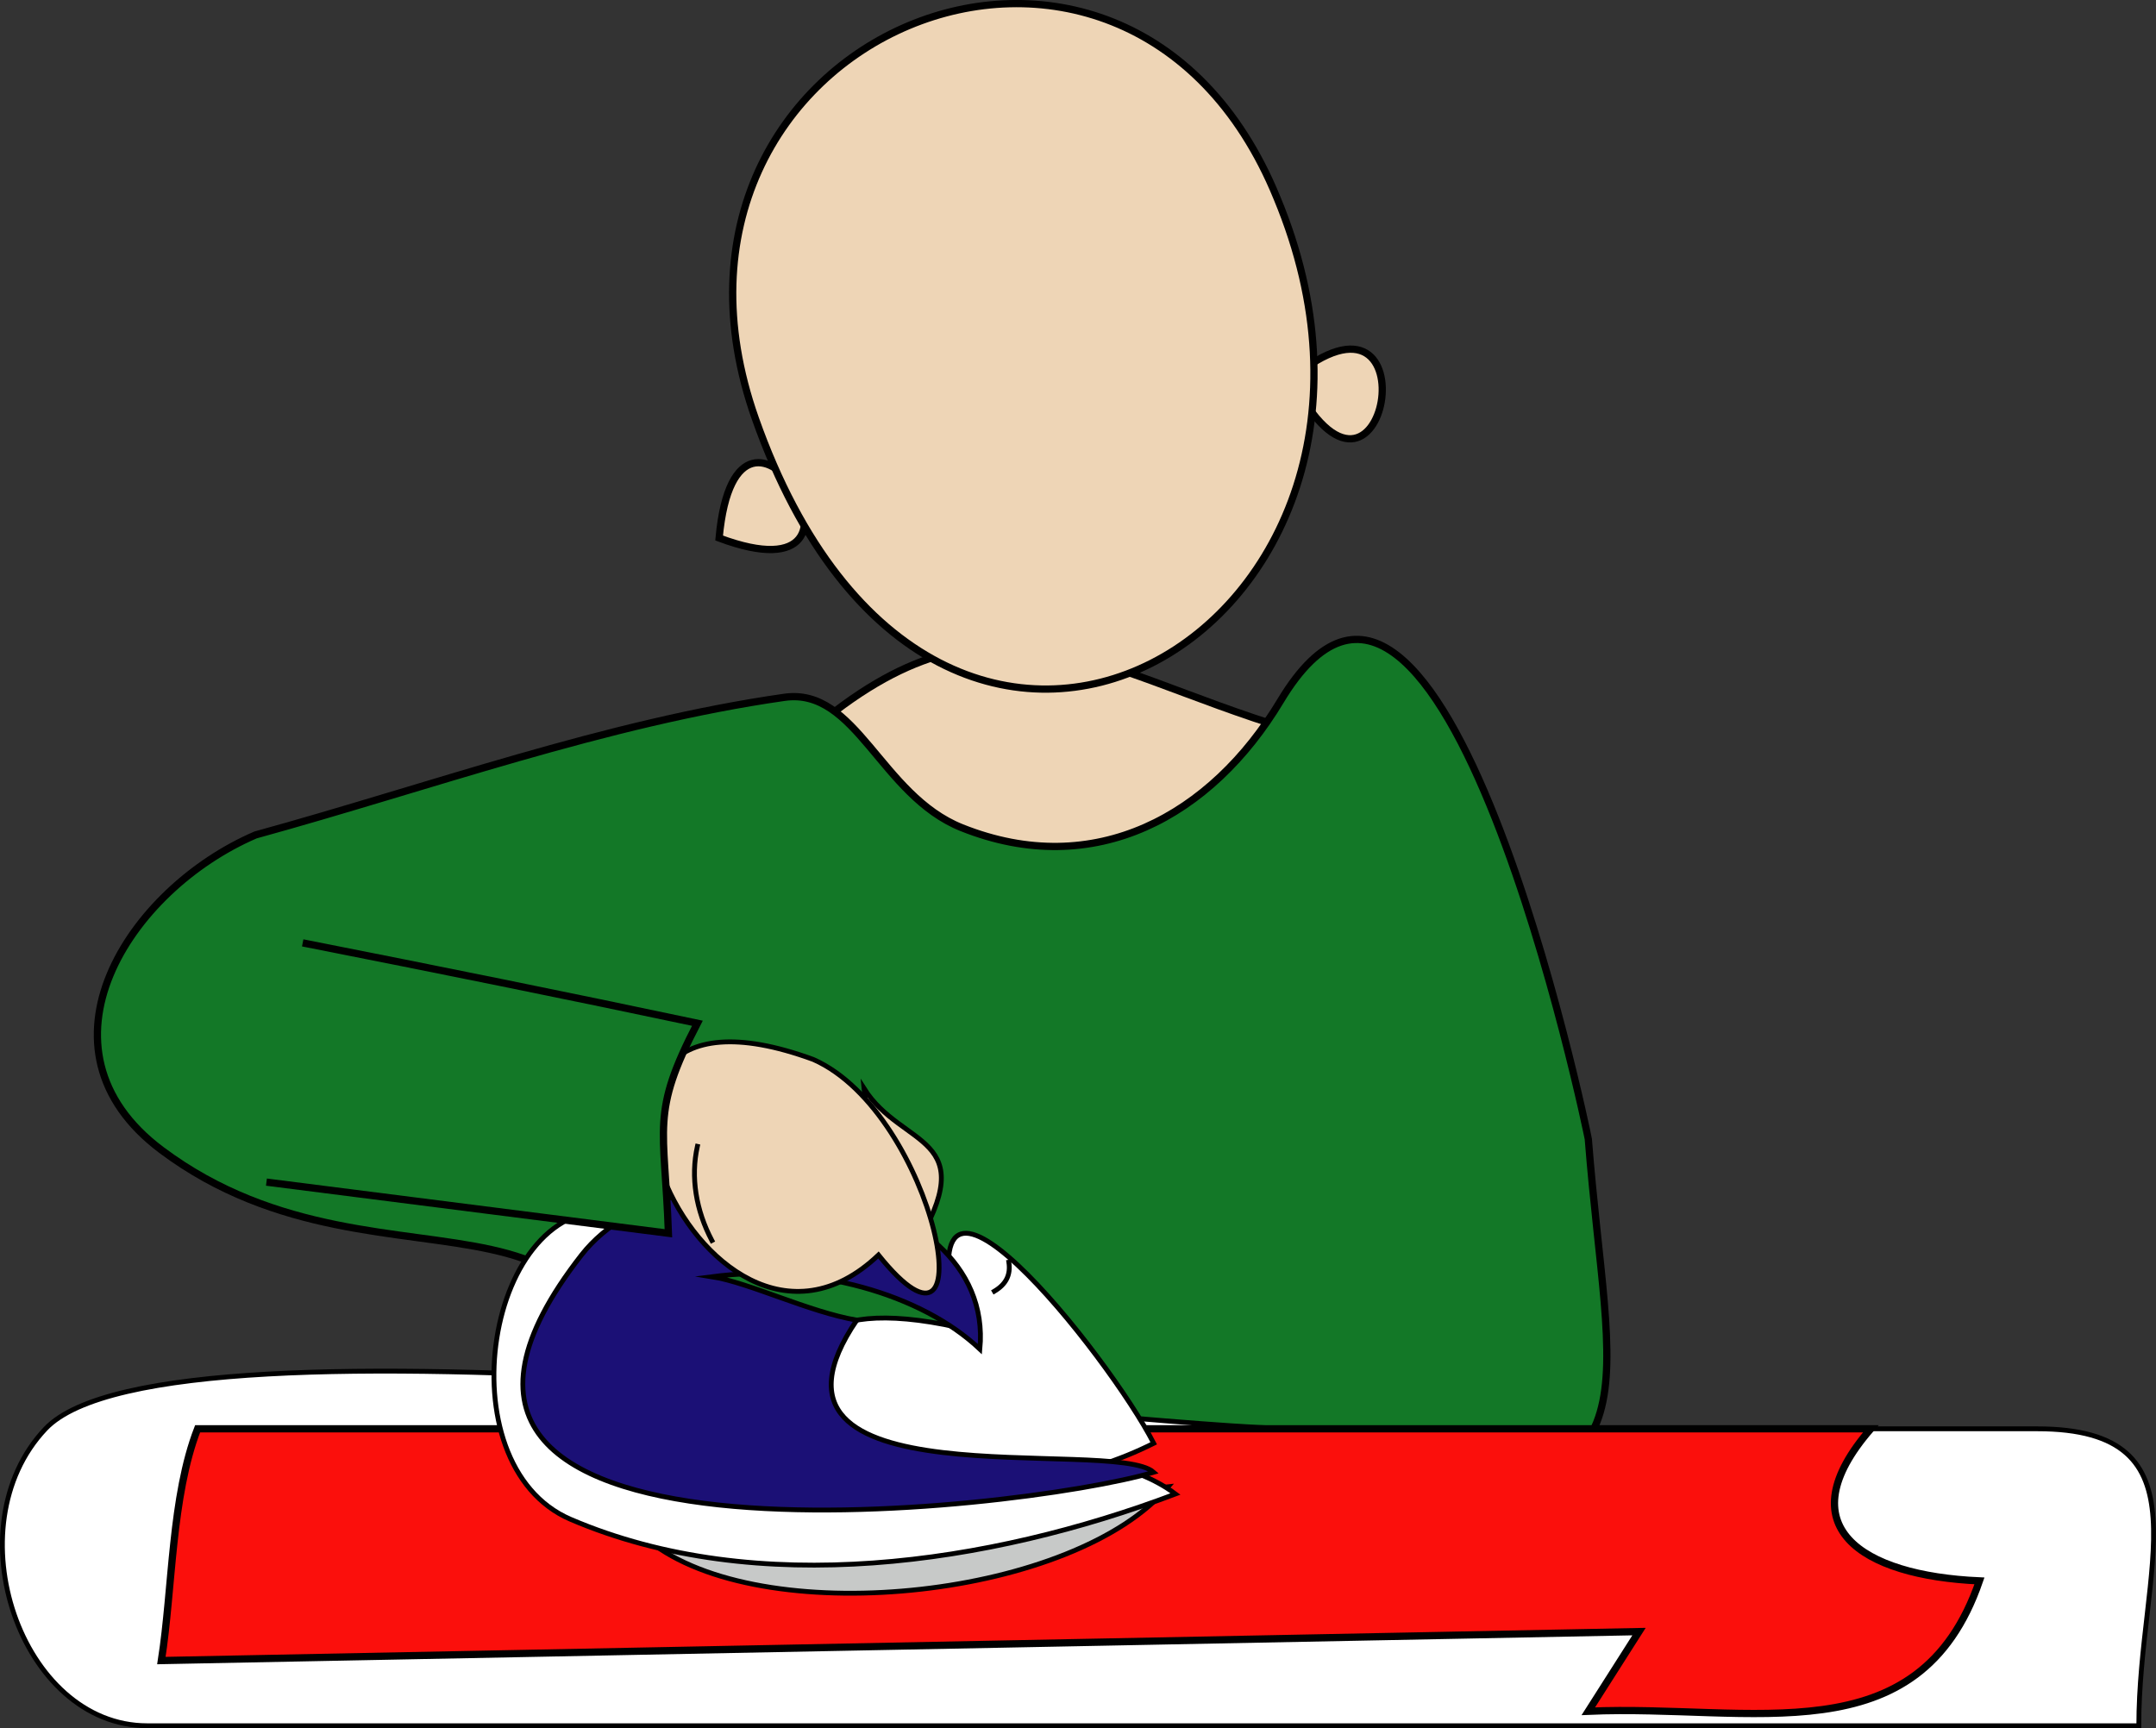 <svg xmlns="http://www.w3.org/2000/svg" xmlns:xlink="http://www.w3.org/1999/xlink" version="1.1" id="Layer_1" x="0px" y="0px" enable-background="new 0 0 822.05 841.89" xml:space="preserve" viewBox="297.29 332.55 223.24 178.97">
<rect x="297.29" y="332.55" width="223.24" height="178.97" fill="#333333" stroke="none"/>
<path fill-rule="evenodd" clip-rule="evenodd" fill="#EED5B6" stroke="#000000" stroke-width="0.75" stroke-linecap="square" stroke-miterlimit="10" d="  M379.25,410.015c20.005-18.521,30.594-8.222,51.75-1.875c22.505,6.751,14.32,25.125-6.548,25.125  C401.795,433.265,378.722,440.944,379.25,410.015z"/>
<path fill-rule="evenodd" clip-rule="evenodd" fill="#137827" stroke="#000000" stroke-width="0.75" stroke-linecap="square" stroke-miterlimit="10" d="  M323.75,419.015c17.954-4.938,36.277-11.611,54.75-14.25c7.47-1.067,9.952,10.131,18.375,13.5c13.757,5.503,25.871-1.243,33-13.125  c16.771-27.951,31.852,45.075,31.875,45.375c2.068,26.479,7.689,36.648-19.472,37.047c-27.26,0.401-54.519,0.803-81.778,1.203  c5.354-39.84-22.69-19.268-46.5-37.125C300.002,441.142,310.559,424.696,323.75,419.015z"/>
<path fill-rule="evenodd" clip-rule="evenodd" fill="#EED5B6" stroke="#000000" stroke-width="0.75" stroke-linecap="square" stroke-miterlimit="10" d="  M431,371.765C440.701,390.71,446.114,359.189,431,371.765L431,371.765z"/>
<path fill-rule="evenodd" clip-rule="evenodd" fill="#EED5B6" stroke="#000000" stroke-width="0.75" stroke-linecap="square" stroke-miterlimit="10" d="  M371.75,388.265C390.706,395.364,373.644,367.592,371.75,388.265L371.75,388.265z"/>
<path fill-rule="evenodd" clip-rule="evenodd" fill="#EED5B6" stroke="#000000" stroke-width="0.75" stroke-linecap="square" stroke-miterlimit="10" d="  M429.5,353.015c18.559,44.553-35.116,76.378-54,22.875C361.545,336.351,413.782,314.57,429.5,353.015z"/>
<path fill-rule="evenodd" clip-rule="evenodd" fill="#FFFFFF" d="M307.25,446.765L307.25,446.765L307.25,446.765z"/>
<line fill="none" stroke="#000000" stroke-linecap="square" stroke-miterlimit="10" x1="307.25" y1="446.765" x2="307.25" y2="446.765"/>
<path fill-rule="evenodd" clip-rule="evenodd" fill="#FFFFFF" stroke="#000000" stroke-width="0.5" stroke-linecap="square" stroke-miterlimit="10" d="  M518.75,511.265c-43.308,0-86.614,0-129.921,0c-25.432,0-50.864,0-76.296,0c-13.073,0-20.167-20.561-10.532-30.75  c12.708-13.439,111.122,0,129.922,0c25.432,0,50.863,0,76.296,0C526.195,480.515,518.75,494.988,518.75,511.265z"/>
<path fill-rule="evenodd" clip-rule="evenodd" fill="#FB0F0C" stroke="#000000" stroke-width="0.75" stroke-linecap="square" stroke-miterlimit="10" d="  M317.75,480.515c-2.726,7.059-2.577,16.494-3.75,24c51-1,102-2,153-3c-1.75,2.75-3.5,5.5-5.25,8.25  c16.963-0.737,34.202,4.774,40.5-13.5c-12.312-0.552-20.012-5.668-11.25-15.75C433.25,480.515,375.5,480.515,317.75,480.515z"/>
<path fill-rule="evenodd" clip-rule="evenodd" fill="#C7C9C8" stroke="#000000" stroke-width="0.5" stroke-linecap="square" stroke-miterlimit="10" d="  M418.25,486.515c-9.569,11.374-41.001,14.927-53.25,6C382.75,490.515,400.5,488.515,418.25,486.515z"/>
<path fill-rule="evenodd" clip-rule="evenodd" fill="#FFFFFF" stroke="#000000" stroke-width="0.5" stroke-linecap="square" stroke-miterlimit="10" d="  M361.25,458.015c-13.604-1.874-18.139,26.19-4.875,31.875c19.289,8.267,43.381,4.654,62.625-2.625  C401.665,474.315,350.947,499.893,361.25,458.015z"/>
<path fill-rule="evenodd" clip-rule="evenodd" fill="#FFFFFF" stroke="#000000" stroke-width="0.5" stroke-linecap="square" stroke-miterlimit="10" d="  M416.75,482.015c-4.585-8.997-26.121-36.124-20.25-12C364.972,462.996,387.437,496.706,416.75,482.015z"/>
<path fill="none" stroke="#000000" stroke-width="0.5" stroke-linecap="square" stroke-miterlimit="10" d="M371.75,465.515  c-2.894,8.249-9.181,9.441-17.25,5.25"/>
<path fill="none" stroke="#000000" stroke-width="0.5" stroke-linecap="square" stroke-miterlimit="10" d="M401.75,463.265  c0.212,1.338-0.331,2.312-1.5,3"/>
<path fill-rule="evenodd" clip-rule="evenodd" fill="#1B1076" stroke="#000000" stroke-width="0.5" stroke-linecap="square" stroke-miterlimit="10" d="  M416.75,485.015c-13.807,4.092-86.54,12.446-59.25-22.5c10.1-12.934,42.918-7.883,41.25,9.75c-6.048-5.71-17.146-8.884-27.75-7.5  c3.86,0.61,10.001,3.634,15,4.5C372.903,488.557,412.537,481.261,416.75,485.015z"/>
<path fill-rule="evenodd" clip-rule="evenodd" fill="#EED5B6" stroke="#000000" stroke-width="0.5" stroke-linecap="square" stroke-miterlimit="10" d="  M386.75,445.265c3.949,6.265,12.362,4.732,5.25,16.5c-0.5,0-1,0-1.5,0C388.965,456.625,387.258,450.688,386.75,445.265z"/>
<path fill-rule="evenodd" clip-rule="evenodd" fill="#EED5B6" stroke="#000000" stroke-width="0.5" stroke-linecap="square" stroke-miterlimit="10" d="  M381.5,442.265c12.687,5.607,18.283,34.593,6.75,20.25C369.945,479.965,349.486,430.535,381.5,442.265z"/>
<path fill-rule="evenodd" clip-rule="evenodd" fill="#137827" d="M325.25,455.015c13.75,1.75,27.5,3.5,41.25,5.25  c-0.375-11.109-1.89-12.325,3-21.75c-13.478-2.855-26.984-5.581-40.5-8.25C327.812,438.107,324.937,447.116,325.25,455.015z"/>
<path fill="none" stroke="#000000" stroke-width="0.75" stroke-linecap="square" stroke-miterlimit="10" d="M325.25,455.015  c13.75,1.75,27.5,3.5,41.25,5.25c-0.375-11.109-1.89-12.325,3-21.75c-13.478-2.855-26.984-5.581-40.5-8.25"/>
<path fill-rule="evenodd" clip-rule="evenodd" fill="#EED5B6" d="M369.5,451.265c0.308,3.233-0.318,6.306,1.5,9.75  C370.5,457.765,370,454.515,369.5,451.265z"/>
<path fill="none" stroke="#000000" stroke-width="0.5" stroke-linecap="square" stroke-miterlimit="10" d="M369.5,451.265  c-0.713,3.192-0.149,6.627,1.5,9.75"/>
</svg>